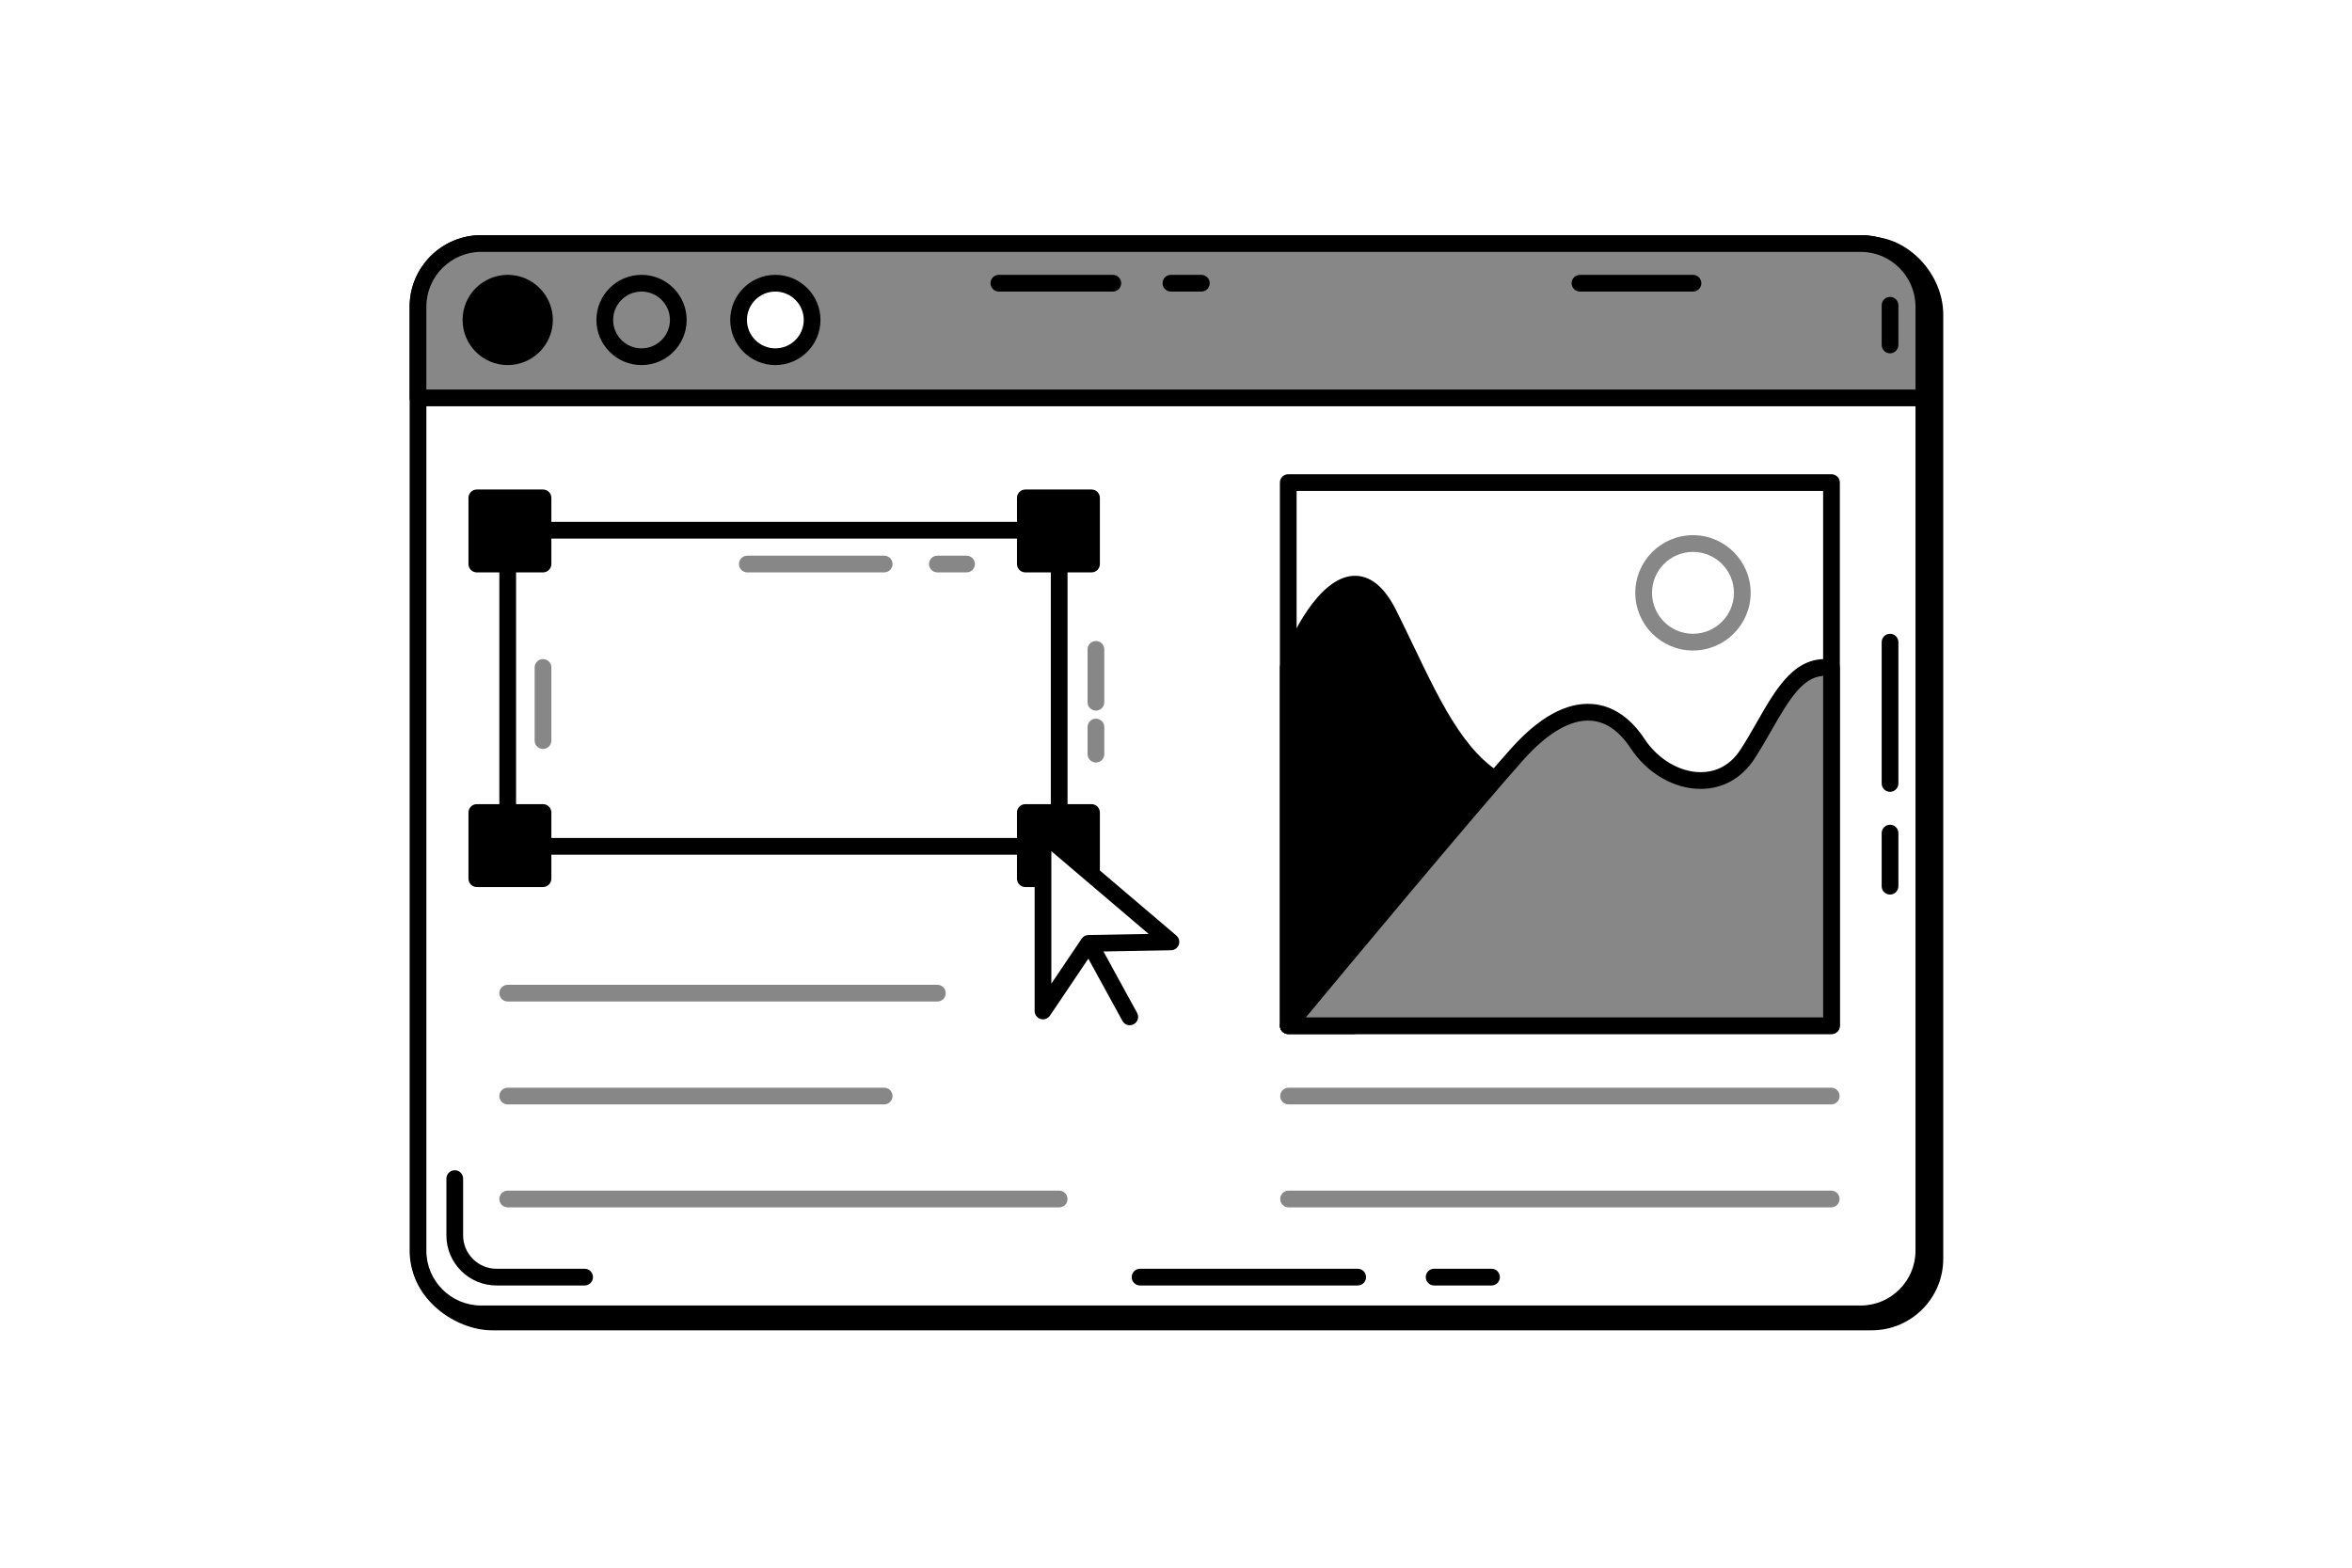<svg xmlns="http://www.w3.org/2000/svg" fill="none" viewBox="0 0 1200 800" width="1200" height="800"><defs><clipPath id="assetClipPath_yqVx7f_5"><path d="m0 0 h 1100.5 v 786.033 h -1100.5 v -786.033 z" id="path_0587aKFs" fill="#ffffff" /></clipPath></defs><path id="collage_bg" d="M0 0h1200v800H0z" fill="#ffffff" /><g transform="translate(209 120)" data-asset-index="0"><g clip-path="url(#assetClipPath_yqVx7f_5)" transform="scale(0.711 0.711)" data-asset-index="0"><path d="m1094.5 57.138v677.561c0 25.041-20.293 45.334-45.334 45.334h-989.918c-25.041 0-52.193-21.918-52.193-46.959l6.859-675.936c0-25.041 20.293-45.334 45.334-45.334l988.293-4.749c25.041 0 46.959 25.041 46.959 50.083z" fill="#000000" id="hKaNDHvlgq76H5O3HIQ9" /><path d="m1049.166 786.033h-989.918c-26.911 0-58.193-23.134-58.193-52.959l6.86-675.997c0-28.245 23.028-51.273 51.333-51.273l988.264-4.749c27.746 0 52.988 26.731 52.988 56.083v677.561c0 28.306-23.028 51.334-51.334 51.334zm-1.625-772.978-988.264 4.749c-21.718 0-39.363 17.645-39.363 39.334l-6.859 675.997c0 9.873 5.336 20.202 14.64 28.278 9.104 7.902 20.899 12.62 31.554 12.62h989.917c21.688 0 39.334-17.645 39.334-39.334v-677.561c0-22.659-19.905-44.083-40.959-44.083z" fill="#000000" id="LZuZoHdLs5ZhuQForBL3A" /><rect fill="#FFFFFF" height="768.229" rx="45.334" width="1080.586" x="6" y="6" id="ZoXp558yIRwiA2W-KTBgA" /><path d="m1041.252 780.229h-989.918c-28.306 0-51.334-23.028-51.334-51.334v-677.561c0-28.306 23.028-51.334 51.334-51.334h989.918c28.306 0 51.334 23.028 51.334 51.334v677.561c0 28.306-23.028 51.334-51.334 51.334zm-989.918-768.229c-21.689 0-39.334 17.645-39.334 39.334v677.561c0 21.689 17.645 39.334 39.334 39.334h989.918c21.688 0 39.334-17.645 39.334-39.334v-677.561c0-21.689-17.646-39.334-39.334-39.334z" fill="#000000" id="kBs1BAFWmtA7tLBUbohA4" /><path d="m1086.586 51.334v65.468h-1080.586v-65.468c0-25.041 20.293-45.334 45.334-45.334h989.918c25.041 0 45.334 20.293 45.334 45.334z" fill="#878787" id="ErR9NKRx6Iz9zZ3pZ6ycA" /><path d="m1086.586 122.802h-1080.586c-3.314 0-6-2.686-6-6v-65.468c0-28.306 23.028-51.334 51.334-51.334h989.918c28.306 0 51.334 23.028 51.334 51.334v65.468c0 3.314-2.687 6-6 6zm-1074.586-12h1068.586v-59.468c0-21.689-17.646-39.334-39.334-39.334h-989.918c-21.689 0-39.334 17.645-39.334 39.334z" fill="#000000" id="Wb_MlvX2VG28jQ98UVmQJ" /><circle cx="70.371" cy="60.873" r="26.381" fill="#000000" id="hN90G_ZVxi4IA83wtxrwD" /><path d="m70.371 93.255c-17.855 0-32.381-14.526-32.381-32.381s14.526-32.381 32.381-32.381 32.381 14.526 32.381 32.381-14.526 32.381-32.381 32.381zm0-52.763c-11.238 0-20.381 9.143-20.381 20.381s9.143 20.381 20.381 20.381 20.381-9.143 20.381-20.381-9.143-20.381-20.381-20.381z" fill="#000000" id="NlHCVVi3VvUbLhfv5-bog" /><circle cx="166.399" cy="60.873" fill="#878787" r="26.381" id="WgPGUNg5ph1u3BzVJhRHS" /><path d="m166.399 93.255c-17.855 0-32.381-14.526-32.381-32.381s14.526-32.381 32.381-32.381 32.382 14.526 32.382 32.381-14.526 32.381-32.382 32.381zm0-52.763c-11.238 0-20.381 9.143-20.381 20.381s9.143 20.381 20.381 20.381 20.382-9.143 20.382-20.381-9.143-20.381-20.382-20.381z" fill="#000000" id="xnjY9uuc1vUI24U16RxKn" /><circle cx="262.428" cy="60.873" fill="#FFFFFF" r="26.381" id="c83fxIEg7l1FoIdvrCG3R" /><path d="m262.428 93.255c-17.855 0-32.381-14.526-32.381-32.381s14.526-32.381 32.381-32.381 32.381 14.526 32.381 32.381-14.526 32.381-32.381 32.381zm0-52.763c-11.238 0-20.381 9.143-20.381 20.381s9.143 20.381 20.381 20.381 20.381-9.143 20.381-20.381-9.143-20.381-20.381-20.381z" fill="#000000" id="Cshove08RQLjXlOlhMkIn" /><path d="m466.094 444.656h-395.723c-3.314 0-6-2.686-6-6v-226.881c0-3.314 2.686-6 6-6h395.723c3.313 0 6 2.686 6 6v226.881c0 3.314-2.687 6-6 6zm-389.723-12h383.723v-214.881h-383.723z" fill="#000000" id="SoBer880n5bwaoZ_BdWVj" /><path d="m48.21 188.56h47.487v47.487h-47.487z" fill="#000000" id="dP9H9XLfXpnLFtOofQUyG" /><path d="m95.697 242.046h-47.487c-3.313 0-6-2.686-6-6v-47.487c0-3.314 2.687-6 6-6h47.487c3.313 0 6 2.686 6 6v47.487c0 3.314-2.687 6-6 6zm-41.487-12h35.487v-35.487h-35.487z" fill="#000000" id="nRFfyl0yjb9HVlYfmTuMe" /><path d="m48.21 414.385h47.487v47.487h-47.487z" fill="#000000" id="Bnvsrtgy7POuitDlgrHkM" /><path d="m95.697 467.872h-47.487c-3.313 0-6-2.686-6-6v-47.487c0-3.314 2.687-6 6-6h47.487c3.313 0 6 2.686 6 6v47.487c0 3.314-2.687 6-6 6zm-41.487-12h35.487v-35.487h-35.487z" fill="#000000" id="yN6la5bdFME2LlnJR4Nh" /><path d="m441.822 188.56h47.487v47.487h-47.487z" fill="#000000" id="Rs3SM3WLhTklb2I_v0yP" /><path d="m489.308 242.046h-47.486c-3.313 0-6-2.686-6-6v-47.487c0-3.314 2.687-6 6-6h47.486c3.313 0 6 2.686 6 6v47.487c0 3.314-2.687 6-6 6zm-41.486-12h35.486v-35.487h-35.486z" fill="#000000" id="yksYhGrt15gQx66Ci3K7C" /><path d="m441.822 414.385h47.487v47.487h-47.487z" fill="#000000" id="U-wVHnl6lPnSXdjosCumA" /><path d="m489.308 467.872h-47.486c-3.313 0-6-2.686-6-6v-47.487c0-3.314 2.687-6 6-6h47.486c3.313 0 6 2.686 6 6v47.487c0 3.314-2.687 6-6 6zm-41.486-12h35.486v-35.487h-35.486z" fill="#000000" id="zPHAPHZ8Z248cswHO-hU3" /><path d="m454.485 429.159v127.686l32.713-48.542 59.095-1.055z" fill="#FFFFFF" id="uXmgSBNUahA6wQR_fJhlc" /><path d="m454.485 562.846c-.584 0-1.174-.085-1.753-.262-2.523-.771-4.247-3.1-4.247-5.738v-127.686c0-2.339 1.359-4.465 3.482-5.446 2.122-.981 4.623-.64 6.405.876l91.808 78.089c1.9 1.617 2.603 4.241 1.762 6.591-.84 2.35-3.047 3.934-5.542 3.979l-55.972 1-30.968 45.952c-1.136 1.686-3.018 2.647-4.976 2.647zm6-120.707v95.066l21.737-32.255c1.094-1.624 2.911-2.611 4.868-2.646l43.222-.772z" fill="#000000" id="BeE5bRBFydXwWi1PwooIt" /><path d="m516.751 567.068c-2.121 0-4.177-1.127-5.268-3.119l-24.271-44.321c-1.592-2.906-.525-6.553 2.381-8.144 2.903-1.591 6.552-.527 8.145 2.381l24.271 44.321c1.592 2.906.525 6.553-2.381 8.144-.914.501-1.902.739-2.877.739z" fill="#000000" id="w1YgnoUVVywUjl_7qMrOr" /><path d="m630.48 177.59h389.817v389.808h-389.817z" fill="#FFFFFF" id="FgtCT_z7By1EPcO-wr5lB" /><path d="m1020.297 573.398h-389.817c-3.313 0-6-2.686-6-6v-389.808c0-3.314 2.687-6 6-6h389.817c3.313 0 6 2.686 6 6v389.808c0 3.314-2.687 6-6 6zm-383.818-12h377.817v-377.808h-377.817z" fill="#000000" id="T7GpZS73RWF1aphylM4qP" /><path d="m832.589 484.243c-10.765 12.172-89.426 51.503-155.265 83.155h-46.845v-257.126c10.353-30.129 44.919-92.677 72.077-38.359 27.159 54.317 46.655 107.811 87.936 124.683 41.273 16.871 61.025 66.251 42.096 87.648z" fill="#000000" id="S-Zz2OegsyrxRwjp_t5ah" /><path d="m677.324 573.398h-46.845c-3.313 0-6-2.686-6-6v-257.127c0-.663.11-1.322.326-1.95 7.337-21.352 27.655-62.159 52.036-63.779 12.032-.799 22.492 7.505 31.082 24.686 4.258 8.516 8.348 17.052 12.303 25.307 21.375 44.612 39.835 83.14 72.537 96.505 25.35 10.363 45.55 33.428 51.461 58.764 3.613 15.482 1.077 29.125-7.141 38.415-3.438 3.887-13.906 15.719-157.16 84.587-.812.39-1.699.593-2.6.593zm-40.845-12h39.478c126.243-60.727 148.454-76.964 152.139-81.13 5.57-6.297 7.147-16.147 4.443-27.737-4.144-17.755-19.452-40.219-44.315-50.383-36.984-15.115-57.305-57.527-78.818-102.428-3.934-8.21-8.002-16.7-12.214-25.125-6.224-12.447-12.849-18.522-19.554-18.079-15.376 1.021-33.454 32.929-41.158 54.77v250.112z" fill="#000000" id="gVrfJMyYWMx_cF8rR5f-Q" /><path d="m1020.297 310.601v256.797h-389.817c-.346-.033 127.382-153.578 164.334-194.9 36.952-41.33 67.403-36.393 86.331-7.588 18.929 28.805 59.025 38.211 78.892 7.588 19.867-30.632 31.512-66.012 60.259-61.897z" fill="#878787" id="EKmpxXVomZ7x_1yLVPNgO" /><path d="m1020.297 573.398h-389.817c-2.47 0-4.688-1.514-5.588-3.814-1.287-3.289.401-5.361 2.356-7.761.941-1.156 2.331-2.848 4.115-5.011 3.551-4.306 8.673-10.487 14.937-18.024 14.186-17.068 31.629-37.963 47.859-57.325 27.002-32.214 75.402-89.726 96.183-112.964 20.206-22.599 39.819-33.362 58.308-31.991 14.45 1.072 27.421 9.754 37.511 25.107 9.516 14.482 25.325 23.823 40.302 23.823h.106c8.191-.024 19.774-2.855 28.436-16.205 4.2-6.477 8.067-13.244 11.807-19.787 14.278-24.986 27.758-48.587 54.337-44.783 2.955.423 5.149 2.954 5.149 5.939v256.797c0 3.314-2.687 6-6 6zm-377.16-12h371.159v-245.071c-14.522.982-23.858 15.956-37.067 39.072-3.822 6.688-7.773 13.604-12.158 20.364-9.037 13.931-22.698 21.628-38.468 21.675-19.224.048-38.585-11.145-50.473-29.233-8.079-12.294-17.624-18.933-28.369-19.73-14.391-1.068-31.132 8.625-48.475 28.022-30.964 34.626-127.803 150.63-156.149 184.901z" fill="#000000" id="xtWQ2TShdxxb67oaYPsQ9" /><circle cx="920.901" cy="256.72" fill="#FFFFFF" r="35.389" id="rPecQ97a_JIzcUEJartvY" /><g fill="#878787" id="wgg4K9YJE5nwMYerXskg"><path d="m920.901 298.108c-22.822 0-41.389-18.567-41.389-41.389s18.566-41.389 41.389-41.389 41.389 18.567 41.389 41.389-18.566 41.389-41.389 41.389zm0-70.777c-16.205 0-29.389 13.184-29.389 29.389s13.184 29.389 29.389 29.389 29.389-13.184 29.389-29.389-13.184-29.389-29.389-29.389z" fill="#878787" id="sE8wKE7PFeSW4l-eDnpeq" /><path d="m378.691 550.032h-308.32c-3.313 0-6-2.686-6-6s2.687-6 6-6h308.32c3.313 0 6 2.686 6 6s-2.687 6-6 6z" fill="#878787" id="Up9IFJFuHqdsh-Z3esrq" /><path d="m340.517 623.9h-270.146c-3.313 0-6-2.686-6-6s2.687-6 6-6h270.146c3.313 0 6 2.686 6 6s-2.687 6-6 6z" fill="#878787" id="rvMNJLw34Jy3Bm2In3HBl" /><path d="m466.094 697.768h-395.723c-3.314 0-6-2.686-6-6s2.686-6 6-6h395.723c3.313 0 6 2.686 6 6s-2.687 6-6 6z" fill="#878787" id="FiPymqgilcPX9BEnDUv_K" /><path d="m1020.104 623.9h-389.391c-3.313 0-6-2.686-6-6s2.687-6 6-6h389.391c3.313 0 6 2.686 6 6s-2.687 6-6 6z" fill="#878787" id="LZJV3a4cvvMDchTda52LA" /><path d="m1020.104 697.768h-389.391c-3.313 0-6-2.686-6-6s2.687-6 6-6h389.391c3.313 0 6 2.686 6 6s-2.687 6-6 6z" fill="#878787" id="WM3_PQcPTKSO38qG7BUkx" /></g><path d="m504.61 40.492h-81.79c-3.313 0-6-2.686-6-6s2.687-6 6-6h81.79c3.313 0 6 2.686 6 6s-2.687 6-6 6z" fill="#000000" id="mwBr13Z8izCpj1fXaAJp" /><path d="m568.122 40.492h-21.829c-3.313 0-6-2.686-6-6s2.687-6 6-6h21.829c3.313 0 6 2.686 6 6s-2.687 6-6 6z" fill="#000000" id="YxLF-_weVUMjO-4q6MRjB" /><path d="m920.901 40.492h-81.09c-3.313 0-6-2.686-6-6s2.687-6 6-6h81.09c3.313 0 6 2.686 6 6s-2.687 6-6 6z" fill="#000000" id="EKvd0VmXsWBcvwRRPLiA" /><path d="m1062.314 84.813c-3.313 0-6-2.686-6-6v-28.492c0-3.314 2.687-6 6-6s6 2.686 6 6v28.492c0 3.314-2.687 6-6 6z" fill="#000000" id="awKGcfe2MEQ9IuRksWUbu" /><path d="m1062.314 399.544c-3.313 0-6-2.686-6-6v-101.436c0-3.314 2.687-6 6-6s6 2.686 6 6v101.436c0 3.314-2.687 6-6 6z" fill="#000000" id="KdqgtEsBaNWPV8siApEz0" /><path d="m1062.314 473.279c-3.313 0-6-2.686-6-6v-38.12c0-3.314 2.687-6 6-6s6 2.686 6 6v38.12c0 3.314-2.687 6-6 6z" fill="#000000" id="fv9TFz2PG4Wyqvcpcln2x" /><path d="m680.31 753.847h-156.178c-3.313 0-6-2.686-6-6s2.687-6 6-6h156.178c3.313 0 6 2.686 6 6s-2.687 6-6 6z" fill="#000000" id="BmV9Q-gL0zzt4rA9rs7c2" /><path d="m776.34 753.847h-41.194c-3.313 0-6-2.686-6-6s2.687-6 6-6h41.194c3.313 0 6 2.686 6 6s-2.687 6-6 6z" fill="#000000" id="ufYtUy1b2Y1XxvlqwIYM0" /><path d="m125.56 753.847h-63.254c-19.809 0-35.924-16.116-35.924-35.925v-40.778c0-3.314 2.687-6 6-6s6 2.686 6 6v40.778c0 13.192 10.732 23.925 23.924 23.925h63.254c3.313 0 6 2.686 6 6s-2.687 6-6 6z" fill="#000000" id="bvI_hmXD5Y90n1XCWwhmz" /><path d="m340.517 242.046h-98.216c-3.313 0-6-2.686-6-6s2.687-6 6-6h98.216c3.313 0 6 2.686 6 6s-2.687 6-6 6z" fill="#878787" id="prsZTBfihyqibFBKGUbEj" /><path d="m399.612 242.046h-20.921c-3.313 0-6-2.686-6-6s2.687-6 6-6h20.921c3.313 0 6 2.686 6 6s-2.687 6-6 6z" fill="#878787" id="eDIDLbizyZoNMIlwcRSF7" /><path d="m492.474 341.241c-3.313 0-6-2.686-6-6v-37.943c0-3.314 2.687-6 6-6s6 2.686 6 6v37.943c0 3.314-2.687 6-6 6z" fill="#878787" id="wOn_oJA0DCUAUk8rv5B3X" /><path d="m492.474 378.494c-3.313 0-6-2.686-6-6v-19.46c0-3.314 2.687-6 6-6s6 2.686 6 6v19.46c0 3.314-2.687 6-6 6z" fill="#878787" id="ExkIF68ivVjvhmsAJuAAN" /><path d="m95.697 368.764c-3.313 0-6-2.686-6-6v-52.491c0-3.314 2.687-6 6-6s6 2.686 6 6v52.491c0 3.314-2.687 6-6 6z" fill="#878787" id="DCoAgEpznDxoF1GnwGX" /></g></g></svg>